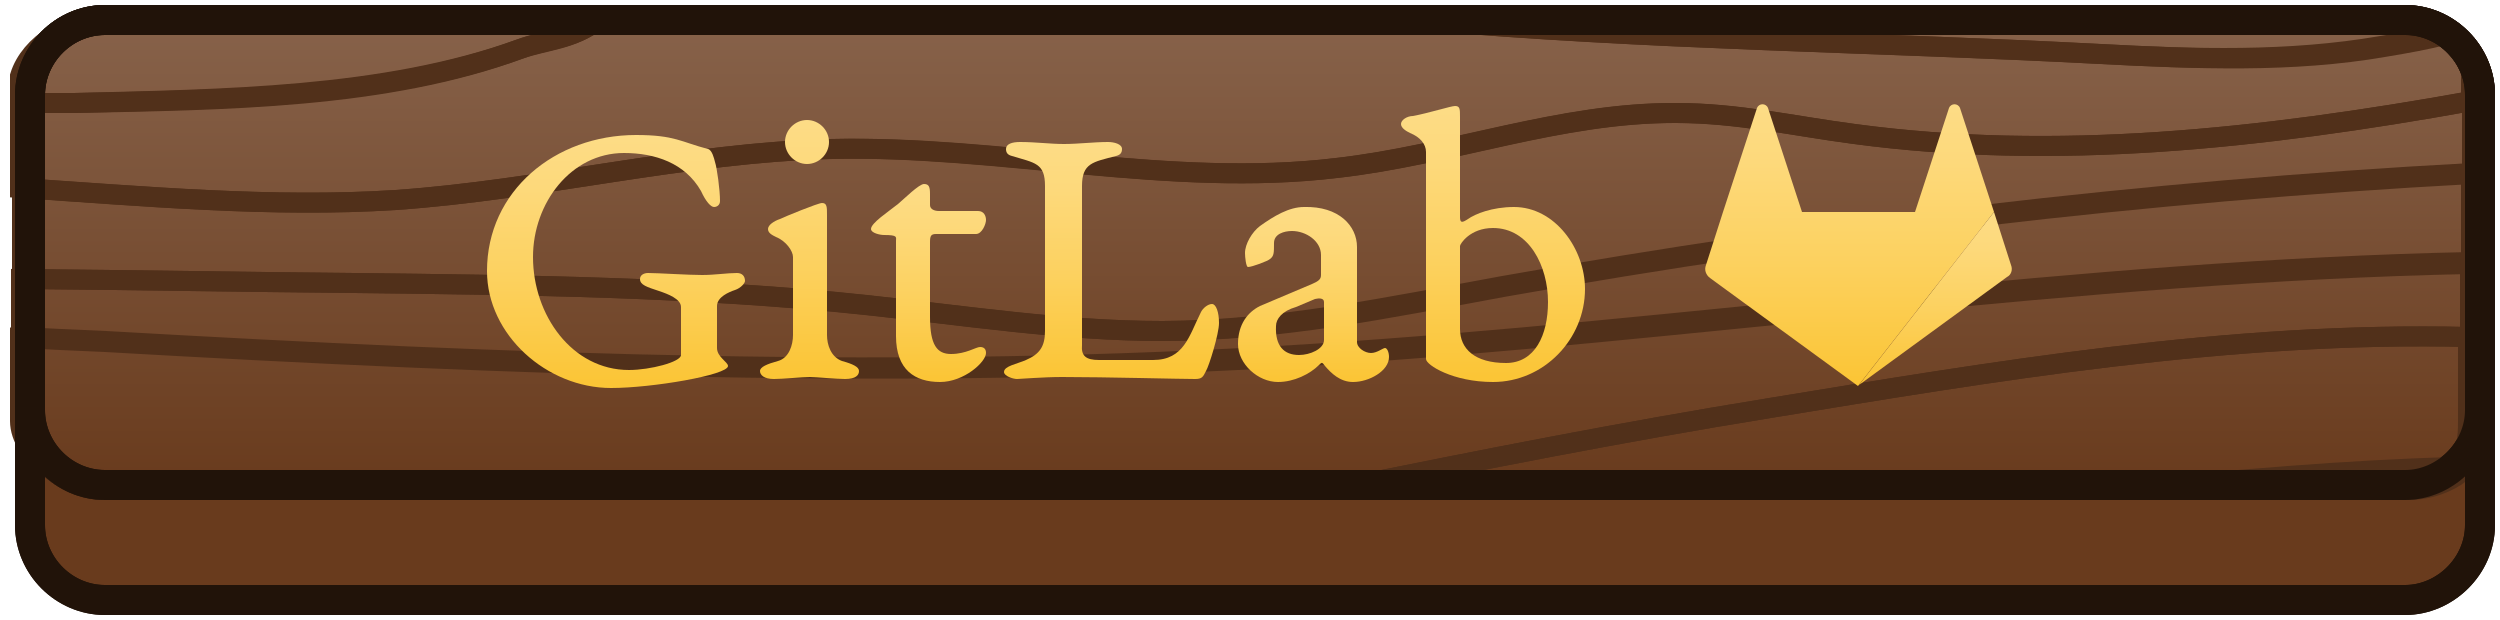 <?xml version="1.0" encoding="utf-8"?>
<!-- Generator: Adobe Illustrator 19.0.0, SVG Export Plug-In . SVG Version: 6.00 Build 0)  -->
<svg version="1.1" id="Layer_1" xmlns="http://www.w3.org/2000/svg" xmlns:xlink="http://www.w3.org/1999/xlink" x="0px" y="0px"
	 viewBox="-16 -3.3 250 62" style="enable-background:new -16 -3.3 250 62;" xml:space="preserve">
<style type="text/css">
	.st0{fill:#693B1D;stroke:#211309;stroke-width:3;stroke-miterlimit:10;}
	.st1{fill:url(#XMLID_2_);stroke:#211309;stroke-width:3;stroke-miterlimit:10;}
	.st2{fill:none;stroke:#51301A;stroke-width:2;stroke-miterlimit:10;}
	.st3{fill:none;stroke:#211309;stroke-width:3;stroke-miterlimit:10;}
	.st4{fill:url(#SVGID_1_);}
	.st5{fill:url(#SVGID_2_);}
	.st6{fill:url(#SVGID_3_);}
	.st7{fill:url(#SVGID_4_);}
	.st8{fill:url(#SVGID_5_);}
	.st9{fill:url(#SVGID_6_);}
	.st10{fill:url(#SVGID_7_);}
	.st11{fill:url(#SVGID_8_);}
	.st12{fill:url(#SVGID_9_);}
</style>
<g>
	<g id="XMLID_2521_">
		<g id="XMLID_2539_">
			<path id="XMLID_2541_" class="st0" d="M224.5,56.7h-230c-4.1,0-7.5-3.4-7.5-7.5v-43c0-4.1,3.4-7.5,7.5-7.5h230
				c4.1,0,7.5,3.4,7.5,7.5v43C232,53.3,228.5,56.7,224.5,56.7z"/>
			
				<linearGradient id="XMLID_2_" gradientUnits="userSpaceOnUse" x1="109.5" y1="-739.79" x2="109.5" y2="-786.29" gradientTransform="matrix(1 0 0 1 0 784.98)">
				<stop  offset="0" style="stop-color:#693B1D"/>
				<stop  offset="1" style="stop-color:#87624A"/>
			</linearGradient>
			<path id="XMLID_2540_" class="st1" d="M224.5,45.2h-230c-4.1,0-7.5-3.4-7.5-7.5V6.2c0-4.1,3.4-7.5,7.5-7.5h230
				c4.1,0,7.5,3.4,7.5,7.5v31.5C232,41.8,228.5,45.2,224.5,45.2z"/>
		</g>
		<g id="XMLID_2525_">
			<path id="XMLID_2538_" class="st2" d="M126-1.3c22.7,2,45.4,2.2,68.1,3.4c9.5,0.5,19.1,0.9,28.3-0.7c2.4-0.4,4.1-0.7,6.5-1.3
				c-1.3-0.8-2.2-1.4-4-1.4H126z"/>
			<path id="XMLID_2537_" class="st2" d="M194,2.1c-22.7-1.2-45.4-1.4-68.1-3.4H43.8c-2.6,2-5.2,2-7.8,2.9C22.4,6.5,6.3,6.6-8.6,7
				C-10.2,7-13,7-14,7v8.5c12,0.8,25.2,2,37.5,1.2c14.5-1,28.9-4.7,43.4-5.1c16.9-0.4,34,3.9,50.7,1.9c11.5-1.3,22.5-5.6,34.1-5.5
				c6.2,0,11.6,1.3,17.7,2.1c20.2,2.7,40.7,0.5,61.7-3.3V4.3c0-1.7-1.5-2.5-2.5-4.2c-2.4,0.6-4.1,0.8-6.5,1.2
				C212.8,2.9,203.5,2.6,194,2.1z"/>
			<path id="XMLID_2535_" class="st2" d="M224.8,45.7c2.1,0,4-0.7,5.4-1.8c-11.2,0.3-22.4,0.8-33.7,1.8H224.8z"/>
			<path id="XMLID_2534_" class="st2" d="M100.3,29.8c-9.9,0-19.7-1.5-29.6-2.6c-16.8-1.8-34.4-2-51.3-2.2
				c-10.9-0.1-22.3-0.3-33.3-0.4v5.8c2,0.1,5.9,0.3,8.5,0.4c40.2,2.3,80.2,3.9,120.4,1.3c37.8-2.4,77.1-8.4,116.1-9.2V14
				c-33,1.8-64.7,5.6-96.8,11.3C122.8,27.4,112,29.7,100.3,29.8z"/>
			<path id="XMLID_2533_" class="st2" d="M169.5,10.1c-6.1-0.8-11.8-2.1-18-2.1c-11.6,0-22.3,4.2-33.8,5.5
				c-16.7,2-33.5-2.3-50.4-1.9c-14.5,0.3-29.2,4.1-43.7,5.1c-12.3,0.8-25.4-0.4-37.4-1.2v9.1c11,0.1,22.4,0.3,33.3,0.4
				c16.9,0.2,34.2,0.4,51,2.2c9.8,1,19.8,2.6,29.7,2.6c11.7,0,22.7-2.3,34.1-4.4c32.1-5.7,63.9-9.5,96.9-11.3V6.8
				C210,10.6,189.5,12.8,169.5,10.1z"/>
			<path id="XMLID_2532_" class="st2" d="M161,37.5c-14.8,2.4-29,5.2-43.7,8.2h79.1c11.3-1,21.9-2,33-2.3c1.3-1.1,1.4-3,1.4-4.6
				v-8.4C207,29.8,183,33.9,161,37.5z"/>
			<path id="XMLID_2531_" class="st2" d="M-5.5,30.9c-2.6-0.1-6.5-0.3-8.5-0.4v8.3c0,3.3,4.7,6.9,8.8,6.9h122.5
				c14.7-3,28.9-5.8,43.7-8.2c21.9-3.6,46-7.7,70-7.1v-7.3c-39,0.8-78.3,6.8-116.1,9.2C74.8,34.8,34.8,33.2-5.5,30.9z"/>
			<path id="XMLID_2530_" class="st2" d="M36,1.6c2.6-1,5.2-0.9,7.8-2.9h-49c-3.9,0-7.8,2.4-8.8,5.6V7c1,0,3.8,0,5.4,0
				C6.3,6.7,22.5,6.6,36,1.6z"/>
		</g>
		<g id="XMLID_2522_">
			<path id="XMLID_2524_" class="st3" d="M224.5,56.7h-230c-4.1,0-7.5-3.4-7.5-7.5v-43c0-4.1,3.4-7.5,7.5-7.5h230
				c4.1,0,7.5,3.4,7.5,7.5v43C232,53.3,228.5,56.7,224.5,56.7z"/>
			<path id="XMLID_2523_" class="st3" d="M224.5,45.2h-230c-4.1,0-7.5-3.4-7.5-7.5V6.2c0-4.1,3.4-7.5,7.5-7.5h230
				c4.1,0,7.5,3.4,7.5,7.5v31.5C232,41.8,228.5,45.2,224.5,45.2z"/>
		</g>
	</g>
</g>
<g>
	<g>
		<linearGradient id="SVGID_1_" gradientUnits="userSpaceOnUse" x1="156.348" y1="17.921" x2="156.348" y2="17.921">
			<stop  offset="1.685399e-002" style="stop-color:#FBC536"/>
			<stop  offset="0.437" style="stop-color:#FCD15F"/>
			<stop  offset="0.794" style="stop-color:#FDD97B"/>
			<stop  offset="1" style="stop-color:#FDDC86"/>
		</linearGradient>
		<polygon class="st4" points="156.3,17.9 156.3,17.9 156.3,17.9 		"/>
		<linearGradient id="SVGID_2_" gradientUnits="userSpaceOnUse" x1="168.987" y1="35.252" x2="168.987" y2="7.08">
			<stop  offset="1.685399e-002" style="stop-color:#FBC536"/>
			<stop  offset="0.437" style="stop-color:#FCD15F"/>
			<stop  offset="0.794" style="stop-color:#FDD97B"/>
			<stop  offset="1" style="stop-color:#FDDC86"/>
		</linearGradient>
		<path class="st5" d="M183.4,17.9L183.4,17.9L183.4,17.9L183.4,17.9L183.4,17.9L180,7.5c-0.2-0.5-0.9-0.5-1.1,0l-3.4,10.4h0l0,0
			h-11.3l0,0h0l-3.4-10.4c-0.2-0.5-0.9-0.5-1.1,0l-3.4,10.4h0l0,0l0,0h0l13.5,17.3l0,0l-13.5-17.3l-1.7,5.3c-0.2,0.5,0,1,0.4,1.3
			l14.8,10.8l0,0h0l0,0L183.4,17.9z"/>
		<linearGradient id="SVGID_3_" gradientUnits="userSpaceOnUse" x1="177.518" y1="35.252" x2="177.518" y2="17.921">
			<stop  offset="1.685399e-002" style="stop-color:#FBC536"/>
			<stop  offset="0.437" style="stop-color:#FCD15F"/>
			<stop  offset="0.794" style="stop-color:#FDD97B"/>
			<stop  offset="1" style="stop-color:#FDDC86"/>
		</linearGradient>
		<path class="st6" d="M185.1,23.2l-1.7-5.3v0l-13.5,17.3l14.8-10.8C185.1,24.2,185.3,23.7,185.1,23.2z"/>
	</g>
	<g>
		<linearGradient id="SVGID_4_" gradientUnits="userSpaceOnUse" x1="45.714" y1="35.49" x2="45.714" y2="10.214">
			<stop  offset="1.685399e-002" style="stop-color:#FBC536"/>
			<stop  offset="0.437" style="stop-color:#FCD15F"/>
			<stop  offset="0.794" style="stop-color:#FDD97B"/>
			<stop  offset="1" style="stop-color:#FDDC86"/>
		</linearGradient>
		<path class="st7" d="M54.8,11.6c0.4,0.1,0.6,0.9,0.7,1.3c0.2,0.6,0.5,2.8,0.5,3.9c0,0.4-0.3,0.6-0.6,0.6c-0.3,0-0.8-0.5-1.3-1.6
			C52.5,13,49.5,12,46.4,12c-5.3,0-9.1,5-9.1,10.4c0,5.8,3.9,11.3,9.6,11.3c2.1,0,5.2-0.8,5.2-1.5v-4.8c0-0.8-1.3-1.3-2.2-1.6
			c-1.2-0.4-1.9-0.6-1.9-1.2c0-0.4,0.4-0.6,0.8-0.6c1,0,4,0.2,5.4,0.2c1.3,0,2.5-0.2,3.5-0.2c0.5,0,0.8,0.3,0.8,0.8
			c0,0.2-0.4,0.7-1,0.9c-0.6,0.2-1.8,0.7-1.8,1.6v4.2c0,0.9,1.1,1.4,1.1,1.8c0,0.9-7.6,2.2-11.7,2.2c-6.4,0-12.4-5.3-12.4-11.7
			c0-8,6.8-13.6,14.9-13.6C51.5,10.2,52.1,10.9,54.8,11.6z"/>
		<linearGradient id="SVGID_5_" gradientUnits="userSpaceOnUse" x1="64.915" y1="34.61" x2="64.915" y2="8.734">
			<stop  offset="1.685399e-002" style="stop-color:#FBC536"/>
			<stop  offset="0.437" style="stop-color:#FCD15F"/>
			<stop  offset="0.794" style="stop-color:#FDD97B"/>
			<stop  offset="1" style="stop-color:#FDDC86"/>
		</linearGradient>
		<path class="st8" d="M61.6,20.4c-0.4-0.2-0.8-0.4-0.8-0.8c0-0.4,0.6-0.8,1.2-1c0.4-0.2,3.8-1.6,4.2-1.6c0.5,0,0.5,0.4,0.5,1.2v12
			c0,1,0.4,2.2,1.5,2.6c1.1,0.3,1.7,0.6,1.7,1c0,0.4-0.3,0.8-1.4,0.8c-0.9,0-2.9-0.2-3.5-0.2c-0.8,0-2.7,0.2-3.6,0.2
			c-1,0-1.4-0.4-1.4-0.8c0-0.4,0.7-0.7,1.8-1s1.5-1.6,1.5-2.6v-7.8C63.3,21.8,62.6,20.8,61.6,20.4z M66.9,10.9c0,1.2-1,2.2-2.2,2.2
			c-1.2,0-2.2-1-2.2-2.2c0-1.2,1-2.2,2.2-2.2C65.9,8.7,66.9,9.7,66.9,10.9z"/>
		<linearGradient id="SVGID_6_" gradientUnits="userSpaceOnUse" x1="76.735" y1="34.85" x2="76.735" y2="15.133">
			<stop  offset="1.685399e-002" style="stop-color:#FBC536"/>
			<stop  offset="0.437" style="stop-color:#FCD15F"/>
			<stop  offset="0.794" style="stop-color:#FDD97B"/>
			<stop  offset="1" style="stop-color:#FDDC86"/>
		</linearGradient>
		<path class="st9" d="M73.6,30.3v-9.5c0-0.4,0.2-0.6-1.2-0.6c-0.4,0-1.3-0.2-1.3-0.6c0-0.6,1.7-1.7,2.7-2.5c0.6-0.5,2.1-2,2.6-2
			c0.5,0,0.6,0.3,0.6,1v1.1c0,0.4,0.4,0.6,0.9,0.6h3.9c0.6,0,0.8,0.5,0.8,0.9c0,0.4-0.4,1.4-1,1.4h-4c-0.5,0-0.6,0.2-0.6,0.8v7.5
			c0,2.8,0.7,3.7,2.1,3.7c1.5,0,2.5-0.7,2.9-0.7c0.4,0,0.6,0.2,0.6,0.6c0,0.9-2.2,2.9-4.6,2.9C75.5,34.9,73.6,33.7,73.6,30.3z"/>
		<linearGradient id="SVGID_7_" gradientUnits="userSpaceOnUse" x1="95.013" y1="34.61" x2="95.013" y2="10.894">
			<stop  offset="1.685399e-002" style="stop-color:#FBC536"/>
			<stop  offset="0.437" style="stop-color:#FCD15F"/>
			<stop  offset="0.794" style="stop-color:#FDD97B"/>
			<stop  offset="1" style="stop-color:#FDDC86"/>
		</linearGradient>
		<path class="st10" d="M93.9,32.7h5.4c3.1,0,3.6-2.4,4.8-4.8c0.2-0.4,0.7-0.8,1.1-0.8c0.4,0,0.7,0.8,0.7,1.9c0,1.1-1,4.3-1.3,4.8
			c-0.3,0.6-0.4,0.8-1.1,0.8c-1.5,0-9-0.2-13.3-0.2c-1.9,0-4.2,0.2-4.5,0.2c-0.4,0-1.3-0.3-1.3-0.7c0-0.6,1.3-0.8,2.2-1.2
			c1.4-0.6,1.9-1.4,1.9-2.9V15.3c0-2.3-1-2.3-3.3-3c-0.4-0.1-0.6-0.3-0.6-0.7c0-0.5,0.6-0.7,1.4-0.7c1.6,0,3,0.2,4.4,0.2
			c1.4,0,3-0.2,4.4-0.2c0.6,0,1.4,0.2,1.4,0.7c0,0.4-0.2,0.6-0.6,0.7c-2.3,0.6-3.4,0.7-3.4,3v15.9C92.1,32.3,92.6,32.7,93.9,32.7z"
			/>
		<linearGradient id="SVGID_8_" gradientUnits="userSpaceOnUse" x1="115.454" y1="34.85" x2="115.454" y2="17.333">
			<stop  offset="1.685399e-002" style="stop-color:#FBC536"/>
			<stop  offset="0.437" style="stop-color:#FCD15F"/>
			<stop  offset="0.794" style="stop-color:#FDD97B"/>
			<stop  offset="1" style="stop-color:#FDDC86"/>
		</linearGradient>
		<path class="st11" d="M119.7,21.4v9.5c0,0.6,0.8,1.1,1.4,1.1c0.6,0,1.2-0.5,1.4-0.5c0.2,0,0.4,0.4,0.4,0.9c0,1.4-2,2.5-3.6,2.5
			c-1.3,0-2.2-0.9-2.8-1.6c-0.3-0.4-0.3-0.4-0.6-0.1c-0.9,0.9-2.5,1.7-4.1,1.7c-2,0-4-1.8-4-3.8s1-3.2,2.2-3.8l5.2-2.2
			c0.7-0.3,0.9-0.5,0.9-0.9v-2c0-1.4-1.5-2.4-2.9-2.4c-0.8,0-1.8,0.3-1.8,1.2c0,1,0,1.3-0.4,1.6c-0.2,0.2-1.8,0.8-2.2,0.8
			c-0.2,0-0.3-1-0.3-1.4c0-0.9,0.7-2.1,1.5-2.7c1.4-1,2.9-1.9,4.4-1.9C117.9,17.3,119.7,19.3,119.7,21.4z M113.9,32.2
			c1.1,0,2.5-0.6,2.5-1.5v-3.8c0-0.4-0.5-0.4-0.9-0.3l-1.9,0.8c-1.4,0.4-2,1.2-2,1.9C111.5,31.3,112.4,32.2,113.9,32.2z"/>
		<linearGradient id="SVGID_9_" gradientUnits="userSpaceOnUse" x1="133.293" y1="34.85" x2="133.293" y2="7.295">
			<stop  offset="1.685399e-002" style="stop-color:#FBC536"/>
			<stop  offset="0.437" style="stop-color:#FCD15F"/>
			<stop  offset="0.794" style="stop-color:#FDD97B"/>
			<stop  offset="1" style="stop-color:#FDDC86"/>
		</linearGradient>
		<path class="st12" d="M125,10c-0.4-0.2-0.9-0.5-0.9-0.9c0-0.4,0.6-0.8,1.2-0.8c1.6-0.3,3.8-1,4.2-1c0.5,0,0.5,0.3,0.5,1.1v10
			c0,0.6,0.2,0.6,0.8,0.2c0.7-0.5,2.4-1.2,4.6-1.2c4.1,0,7.1,4.2,7.1,8.2c0,5-4.1,9.3-9.2,9.3c-4,0-6.7-1.7-6.7-2.3V11.9
			C126.6,11.1,126,10.4,125,10z M130,29.6c0,2,1.5,3.4,4.6,3.4c2.9,0,4.2-2.8,4.2-6.1c0-3.6-1.9-7.4-5.5-7.4c-2.3,0-3.3,1.6-3.3,1.8
			V29.6z"/>
	</g>
</g>
</svg>
